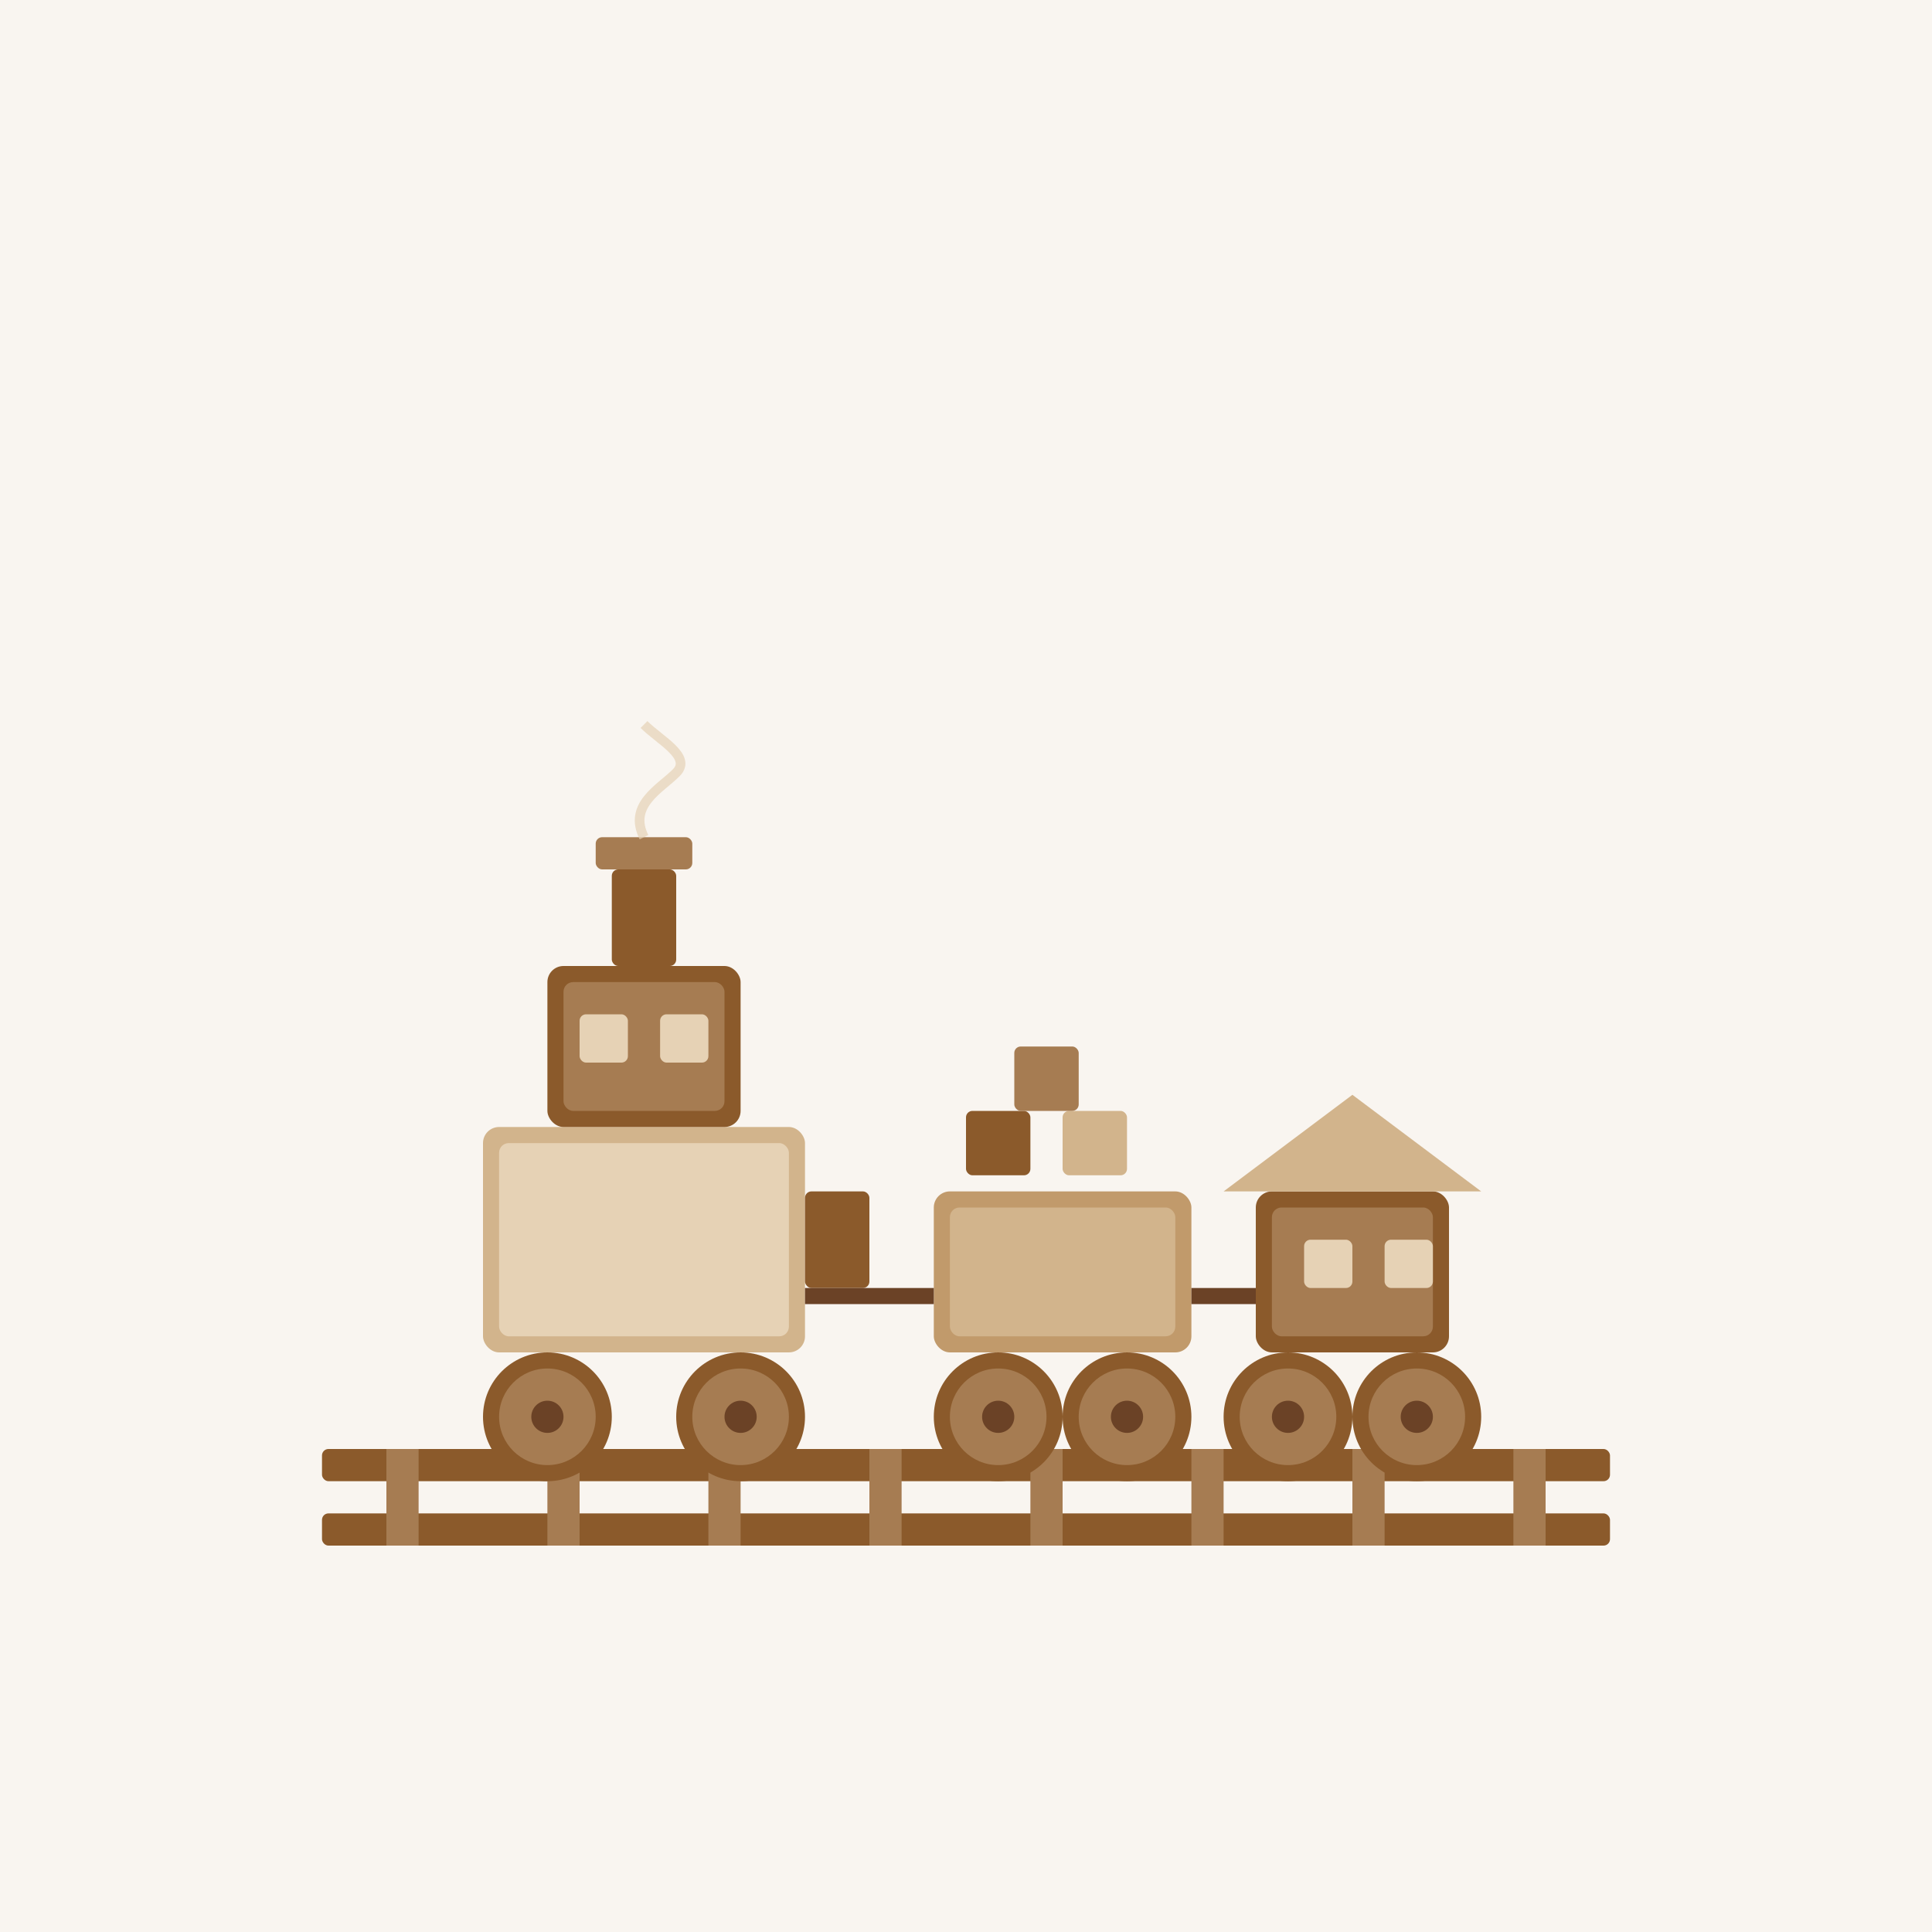 <svg xmlns="http://www.w3.org/2000/svg" width="600" height="600" viewBox="0 0 600 600">
  <!-- Background -->
  <rect width="600" height="600" fill="#F9F5F0" />
  
  <!-- Train track -->
  <rect x="100" y="450" width="400" height="10" rx="2" fill="#8B5A2B" />
  <rect x="100" y="470" width="400" height="10" rx="2" fill="#8B5A2B" />
  
  <!-- Track ties -->
  <rect x="120" y="450" width="10" height="30" fill="#A67C52" />
  <rect x="170" y="450" width="10" height="30" fill="#A67C52" />
  <rect x="220" y="450" width="10" height="30" fill="#A67C52" />
  <rect x="270" y="450" width="10" height="30" fill="#A67C52" />
  <rect x="320" y="450" width="10" height="30" fill="#A67C52" />
  <rect x="370" y="450" width="10" height="30" fill="#A67C52" />
  <rect x="420" y="450" width="10" height="30" fill="#A67C52" />
  <rect x="470" y="450" width="10" height="30" fill="#A67C52" />
  
  <!-- Engine -->
  <!-- Engine body -->
  <rect x="150" y="350" width="100" height="70" rx="5" fill="#D2B48C" />
  <rect x="155" y="355" width="90" height="60" rx="3" fill="#E6D2B5" />
  
  <!-- Engine cabin -->
  <rect x="170" y="300" width="60" height="50" rx="5" fill="#8B5A2B" />
  <rect x="175" y="305" width="50" height="40" rx="3" fill="#A67C52" />
  
  <!-- Engine chimney -->
  <rect x="190" y="270" width="20" height="30" rx="2" fill="#8B5A2B" />
  <rect x="185" y="260" width="30" height="10" rx="2" fill="#A67C52" />
  
  <!-- Engine front -->
  <rect x="250" y="370" width="20" height="30" rx="2" fill="#8B5A2B" />
  
  <!-- Engine wheels -->
  <circle cx="170" cy="440" r="20" fill="#8B5A2B" />
  <circle cx="170" cy="440" r="15" fill="#A67C52" />
  <circle cx="170" cy="440" r="5" fill="#6B4226" />
  
  <circle cx="230" cy="440" r="20" fill="#8B5A2B" />
  <circle cx="230" cy="440" r="15" fill="#A67C52" />
  <circle cx="230" cy="440" r="5" fill="#6B4226" />
  
  <!-- Engine windows -->
  <rect x="180" y="315" width="15" height="15" rx="2" fill="#E6D2B5" />
  <rect x="205" y="315" width="15" height="15" rx="2" fill="#E6D2B5" />
  
  <!-- Cargo car -->
  <!-- Cargo car body -->
  <rect x="290" y="370" width="80" height="50" rx="5" fill="#C19A6B" />
  <rect x="295" y="375" width="70" height="40" rx="3" fill="#D2B48C" />
  
  <!-- Cargo car wheels -->
  <circle cx="310" cy="440" r="20" fill="#8B5A2B" />
  <circle cx="310" cy="440" r="15" fill="#A67C52" />
  <circle cx="310" cy="440" r="5" fill="#6B4226" />
  
  <circle cx="350" cy="440" r="20" fill="#8B5A2B" />
  <circle cx="350" cy="440" r="15" fill="#A67C52" />
  <circle cx="350" cy="440" r="5" fill="#6B4226" />
  
  <!-- Cargo (blocks) -->
  <rect x="300" y="345" width="20" height="20" rx="2" fill="#8B5A2B" />
  <rect x="330" y="345" width="20" height="20" rx="2" fill="#D2B48C" />
  <rect x="315" y="325" width="20" height="20" rx="2" fill="#A67C52" />
  
  <!-- Caboose -->
  <!-- Caboose body -->
  <rect x="390" y="370" width="60" height="50" rx="5" fill="#8B5A2B" />
  <rect x="395" y="375" width="50" height="40" rx="3" fill="#A67C52" />
  
  <!-- Caboose roof -->
  <path d="M380,370 L460,370 L420,340 Z" fill="#D2B48C" />
  
  <!-- Caboose wheels -->
  <circle cx="400" cy="440" r="20" fill="#8B5A2B" />
  <circle cx="400" cy="440" r="15" fill="#A67C52" />
  <circle cx="400" cy="440" r="5" fill="#6B4226" />
  
  <circle cx="440" cy="440" r="20" fill="#8B5A2B" />
  <circle cx="440" cy="440" r="15" fill="#A67C52" />
  <circle cx="440" cy="440" r="5" fill="#6B4226" />
  
  <!-- Caboose windows -->
  <rect x="405" y="385" width="15" height="15" rx="2" fill="#E6D2B5" />
  <rect x="430" y="385" width="15" height="15" rx="2" fill="#E6D2B5" />
  
  <!-- Connectors between cars -->
  <rect x="250" y="400" width="40" height="5" fill="#6B4226" />
  <rect x="370" y="400" width="20" height="5" fill="#6B4226" />
  
  <!-- Steam -->
  <path d="M200,260 C195,250 205,245 210,240 C215,235 205,230 200,225" stroke="#E6D2B5" stroke-width="3" fill="none" opacity="0.7" />
</svg>